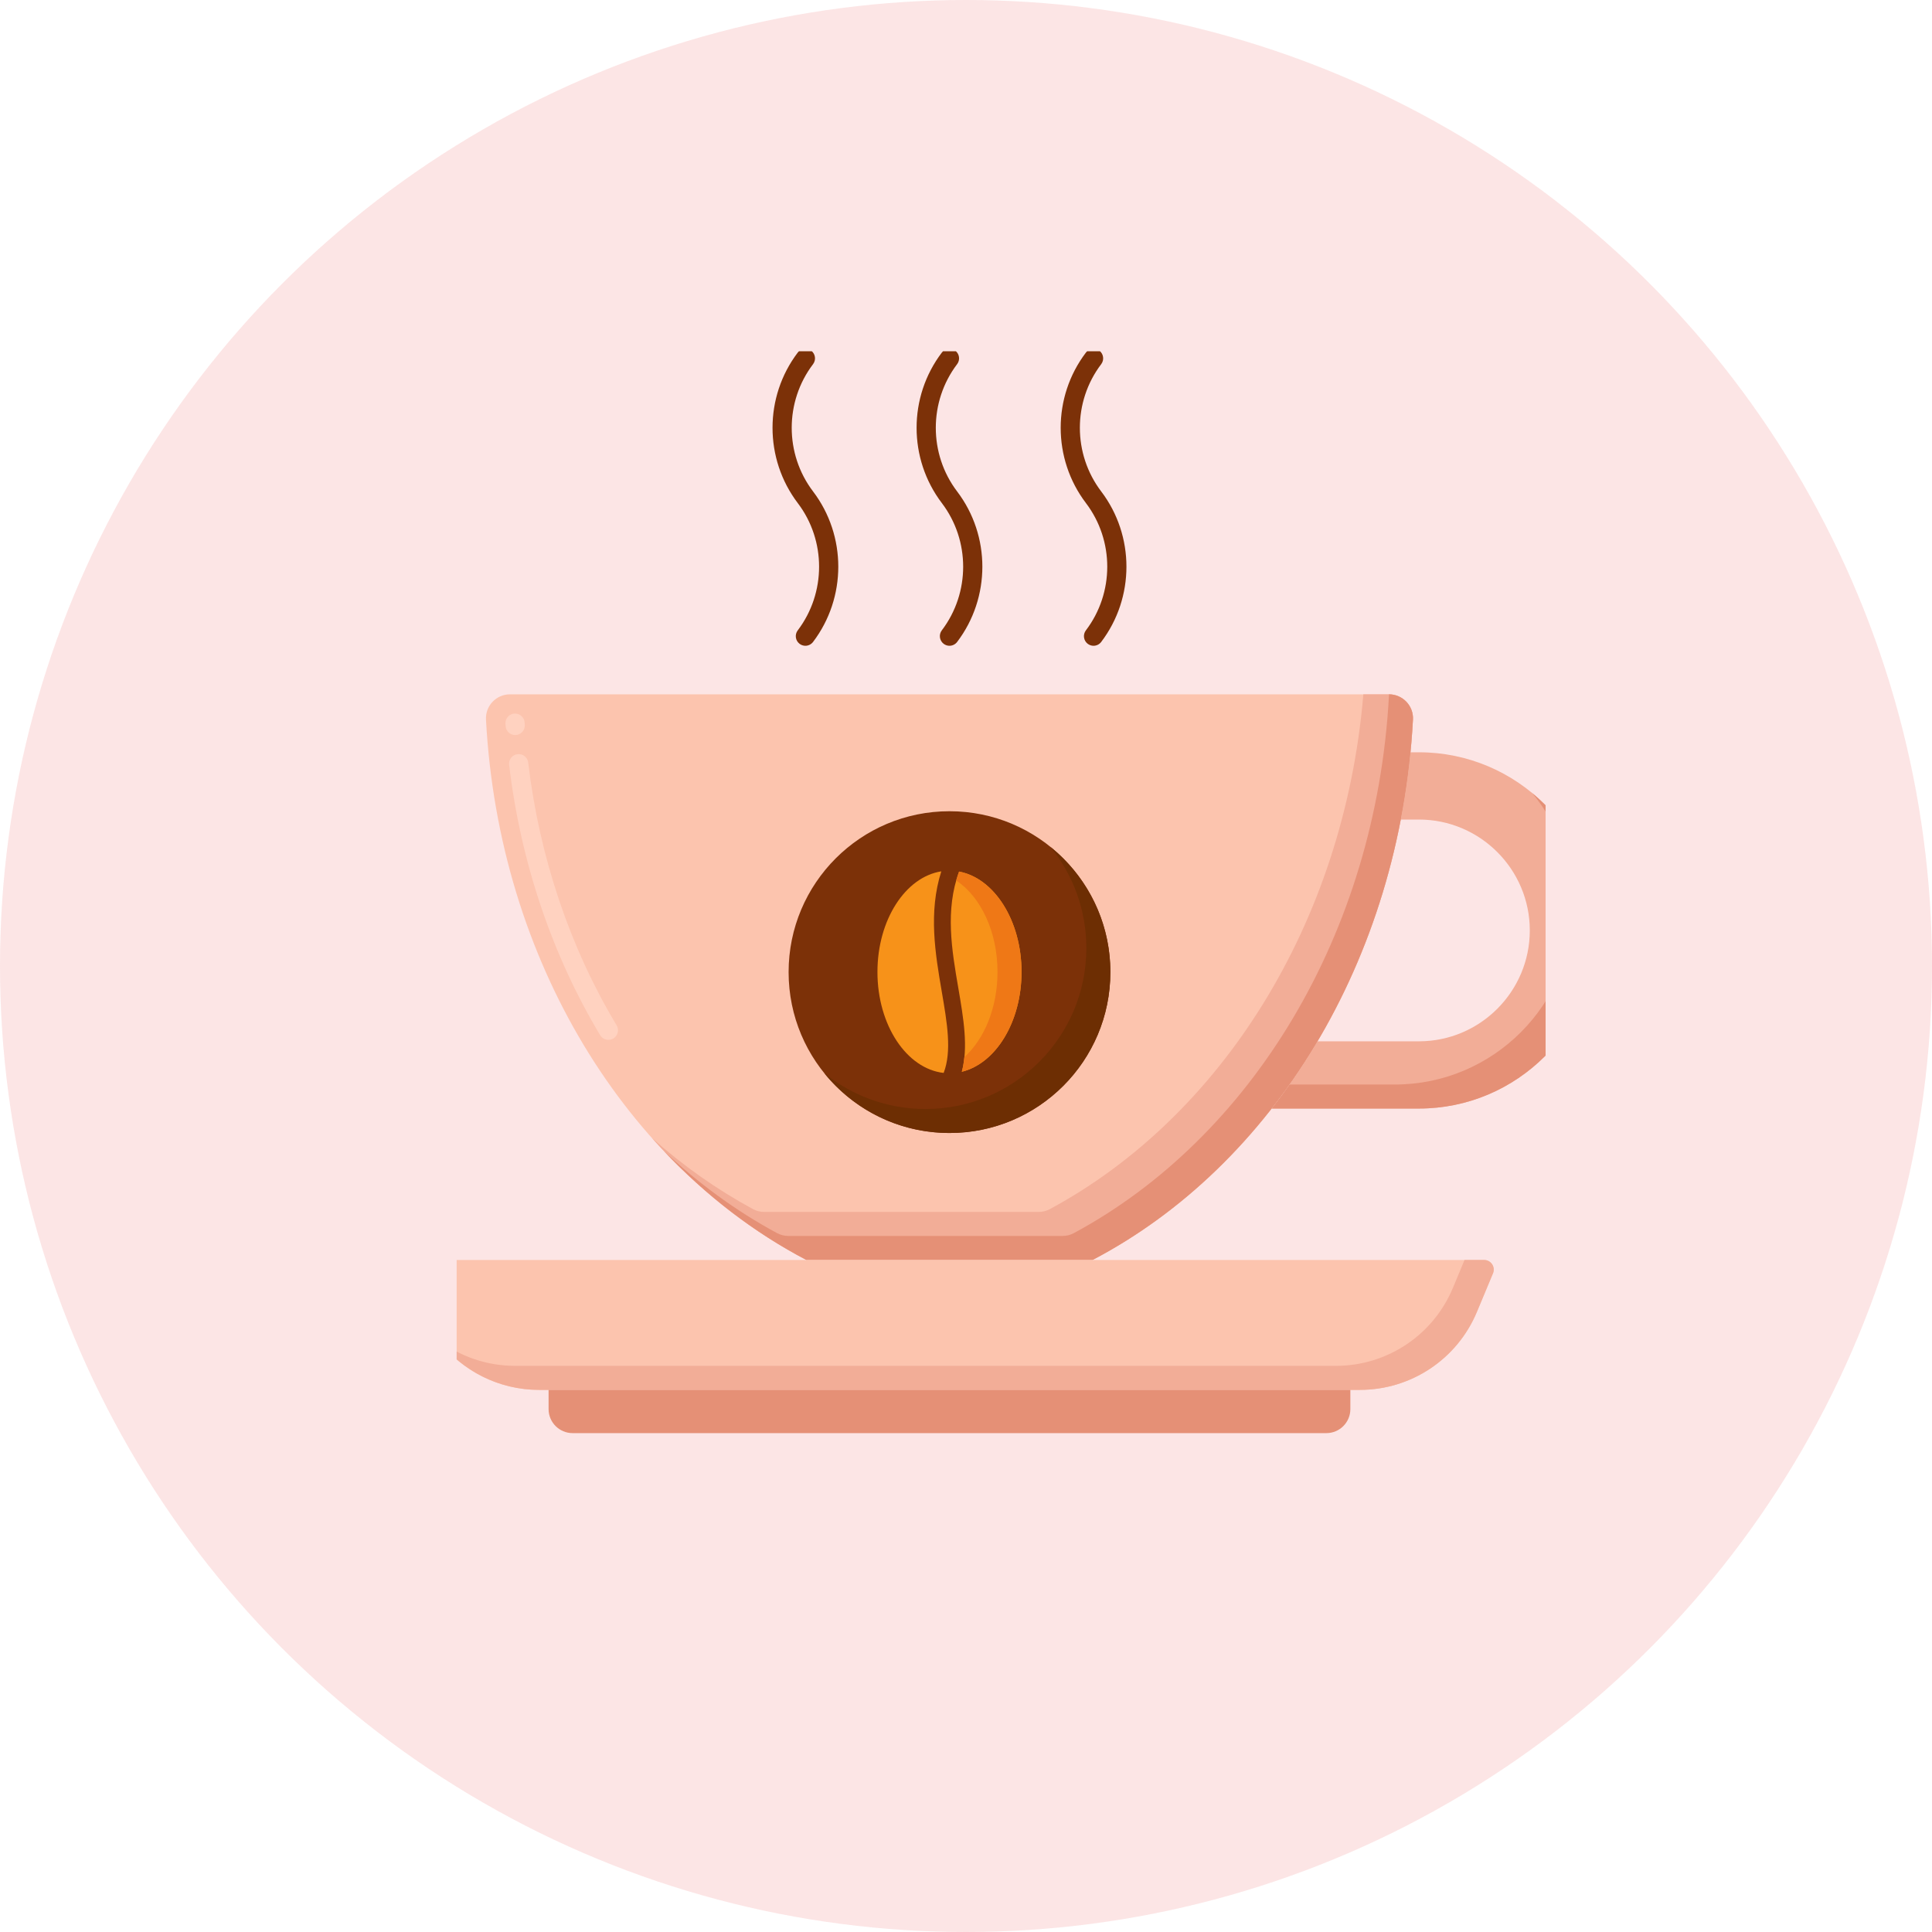 <svg width="55" height="55" viewBox="0 0 55 55" fill="none" xmlns="http://www.w3.org/2000/svg">
<circle opacity="0.2" cx="27.5" cy="27.5" r="27.5" fill="#F37F7F"/>
<g clip-path="url(#clip0_250:23)">
<path d="M40.394 21.416H40.152C40.088 22.066 39.995 22.704 39.875 23.331H40.394C42.134 23.331 43.55 24.747 43.55 26.487C43.55 28.228 42.134 29.644 40.394 29.644H37.505C37.106 30.316 36.67 30.956 36.2 31.558H40.394C43.19 31.558 45.465 29.283 45.465 26.487C45.465 23.691 43.19 21.416 40.394 21.416Z" fill="#F2AD97"/>
<path d="M43.62 22.578C44.345 23.455 44.781 24.579 44.781 25.804C44.781 28.599 42.506 30.874 39.71 30.874H36.707C36.542 31.107 36.373 31.335 36.2 31.558H40.394C43.19 31.558 45.465 29.283 45.465 26.487C45.465 24.916 44.746 23.509 43.62 22.578Z" fill="#E59076"/>
<path d="M13.835 20.485C14.203 27.36 17.846 33.193 22.957 35.869H31.102C36.214 33.193 39.857 27.36 40.224 20.485C40.245 20.094 39.932 19.766 39.541 19.766H14.519C14.127 19.766 13.814 20.094 13.835 20.485Z" fill="#FCC4AE"/>
<path d="M22.927 18.384C22.87 18.384 22.811 18.365 22.762 18.328C22.642 18.236 22.619 18.065 22.71 17.945C23.52 16.878 23.521 15.388 22.71 14.321C21.753 13.059 21.753 11.298 22.71 10.037C22.802 9.916 22.973 9.893 23.094 9.984C23.214 10.075 23.237 10.247 23.146 10.367C22.336 11.434 22.336 12.924 23.146 13.99C24.104 15.252 24.104 17.014 23.145 18.276C23.091 18.346 23.01 18.384 22.927 18.384Z" fill="#7C3108"/>
<path d="M27.029 18.384C26.971 18.384 26.913 18.365 26.864 18.328C26.744 18.236 26.72 18.065 26.811 17.945C27.622 16.878 27.622 15.388 26.812 14.321C25.854 13.059 25.854 11.298 26.812 10.037C26.903 9.916 27.075 9.893 27.195 9.984C27.315 10.075 27.339 10.247 27.247 10.367C26.438 11.434 26.438 12.924 27.247 13.99C28.206 15.252 28.205 17.014 27.247 18.276C27.193 18.346 27.111 18.384 27.029 18.384Z" fill="#7C3108"/>
<path d="M31.13 18.384C31.073 18.384 31.015 18.365 30.965 18.328C30.845 18.236 30.822 18.065 30.913 17.945C31.724 16.878 31.724 15.388 30.914 14.321C29.956 13.059 29.956 11.298 30.914 10.037C31.005 9.916 31.176 9.893 31.297 9.984C31.417 10.075 31.44 10.247 31.349 10.367C30.539 11.434 30.539 12.924 31.349 13.99C32.307 15.252 32.307 17.014 31.348 18.276C31.295 18.346 31.213 18.384 31.13 18.384Z" fill="#7C3108"/>
<path d="M27.03 32.254C29.559 32.254 31.61 30.204 31.61 27.674C31.61 25.145 29.559 23.094 27.03 23.094C24.5 23.094 22.45 25.145 22.45 27.674C22.45 30.204 24.5 32.254 27.03 32.254Z" fill="#7C3108"/>
<path d="M29.908 24.113C30.544 24.899 30.926 25.9 30.926 26.991C30.926 29.52 28.876 31.571 26.346 31.571C25.256 31.571 24.255 31.189 23.468 30.553C24.308 31.59 25.591 32.254 27.03 32.254C29.559 32.254 31.61 30.204 31.61 27.674C31.61 26.235 30.946 24.952 29.908 24.113Z" fill="#6D2E03"/>
<path d="M26.809 28.223C26.627 27.16 26.425 25.974 26.797 24.805C25.774 24.967 24.979 26.188 24.979 27.67C24.979 29.184 25.809 30.425 26.864 30.544C27.101 29.926 26.964 29.127 26.809 28.223Z" fill="#F79219"/>
<path d="M27.303 24.812C26.901 25.907 27.094 27.04 27.283 28.138C27.429 28.992 27.569 29.81 27.381 30.511C28.346 30.276 29.081 29.094 29.081 27.67C29.081 26.208 28.306 25 27.303 24.812Z" fill="#F79219"/>
<path d="M27.303 24.812C27.273 24.896 27.246 24.981 27.222 25.065C27.916 25.527 28.397 26.518 28.397 27.67C28.397 28.689 28.02 29.582 27.452 30.095C27.438 30.237 27.417 30.377 27.381 30.511C28.346 30.276 29.081 29.094 29.081 27.67C29.081 26.208 28.306 25 27.303 24.812Z" fill="#EF7816"/>
<path d="M17.32 29.602C17.227 29.602 17.137 29.555 17.086 29.47C15.717 27.194 14.82 24.533 14.494 21.773C14.476 21.623 14.583 21.487 14.733 21.47C14.883 21.452 15.019 21.559 15.037 21.709C15.354 24.392 16.225 26.978 17.554 29.188C17.632 29.317 17.59 29.485 17.461 29.563C17.417 29.59 17.368 29.602 17.32 29.602ZM14.666 20.925C14.523 20.925 14.403 20.814 14.394 20.669L14.389 20.604C14.38 20.453 14.494 20.323 14.645 20.314C14.795 20.306 14.926 20.418 14.935 20.569L14.94 20.634C14.949 20.785 14.835 20.915 14.684 20.925C14.678 20.925 14.672 20.925 14.666 20.925Z" fill="#FFD2C0"/>
<path d="M39.541 19.766H38.812C38.263 26.29 34.758 31.796 29.887 34.421C29.788 34.475 29.676 34.502 29.563 34.502H21.762C21.649 34.502 21.537 34.475 21.437 34.421C20.414 33.869 19.451 33.189 18.563 32.4C19.838 33.833 21.322 35.013 22.957 35.869H31.102C36.214 33.194 39.857 27.36 40.224 20.485C40.245 20.094 39.932 19.766 39.541 19.766Z" fill="#F2AD97"/>
<path d="M39.541 19.766C39.541 19.778 39.541 19.79 39.541 19.801C39.177 26.608 35.602 32.394 30.571 35.104C30.472 35.158 30.36 35.185 30.246 35.185H22.446C22.333 35.185 22.221 35.158 22.121 35.104C20.96 34.478 19.877 33.687 18.893 32.759C20.092 34.03 21.461 35.086 22.957 35.869H31.102C36.214 33.193 39.857 27.36 40.224 20.485C40.245 20.094 39.932 19.766 39.541 19.766Z" fill="#E59076"/>
<path d="M38.716 39.567H15.344C13.888 39.567 12.575 38.691 12.015 37.348L11.556 36.248C11.481 36.068 11.614 35.869 11.809 35.869H42.25C42.445 35.869 42.578 36.068 42.503 36.248L42.044 37.348C41.484 38.692 40.171 39.567 38.716 39.567Z" fill="#FCC4AE"/>
<path d="M42.25 35.869H41.692L41.361 36.664C40.801 38.008 39.488 38.883 38.032 38.883H14.66C13.855 38.883 13.094 38.614 12.479 38.147C13.151 39.027 14.203 39.567 15.344 39.567H38.716C40.171 39.567 41.484 38.692 42.044 37.348L42.503 36.248C42.578 36.068 42.445 35.869 42.25 35.869Z" fill="#F2AD97"/>
<path d="M38.442 39.567H15.617V40.114C15.617 40.492 15.924 40.798 16.301 40.798H37.759C38.136 40.798 38.442 40.492 38.442 40.114V39.567Z" fill="#E59076"/>
</g>
<defs>
<clipPath id="clip0_250:23">
<rect width="31" height="31" fill="white" transform="translate(13 10)"/>
</clipPath>
</defs>
</svg>
